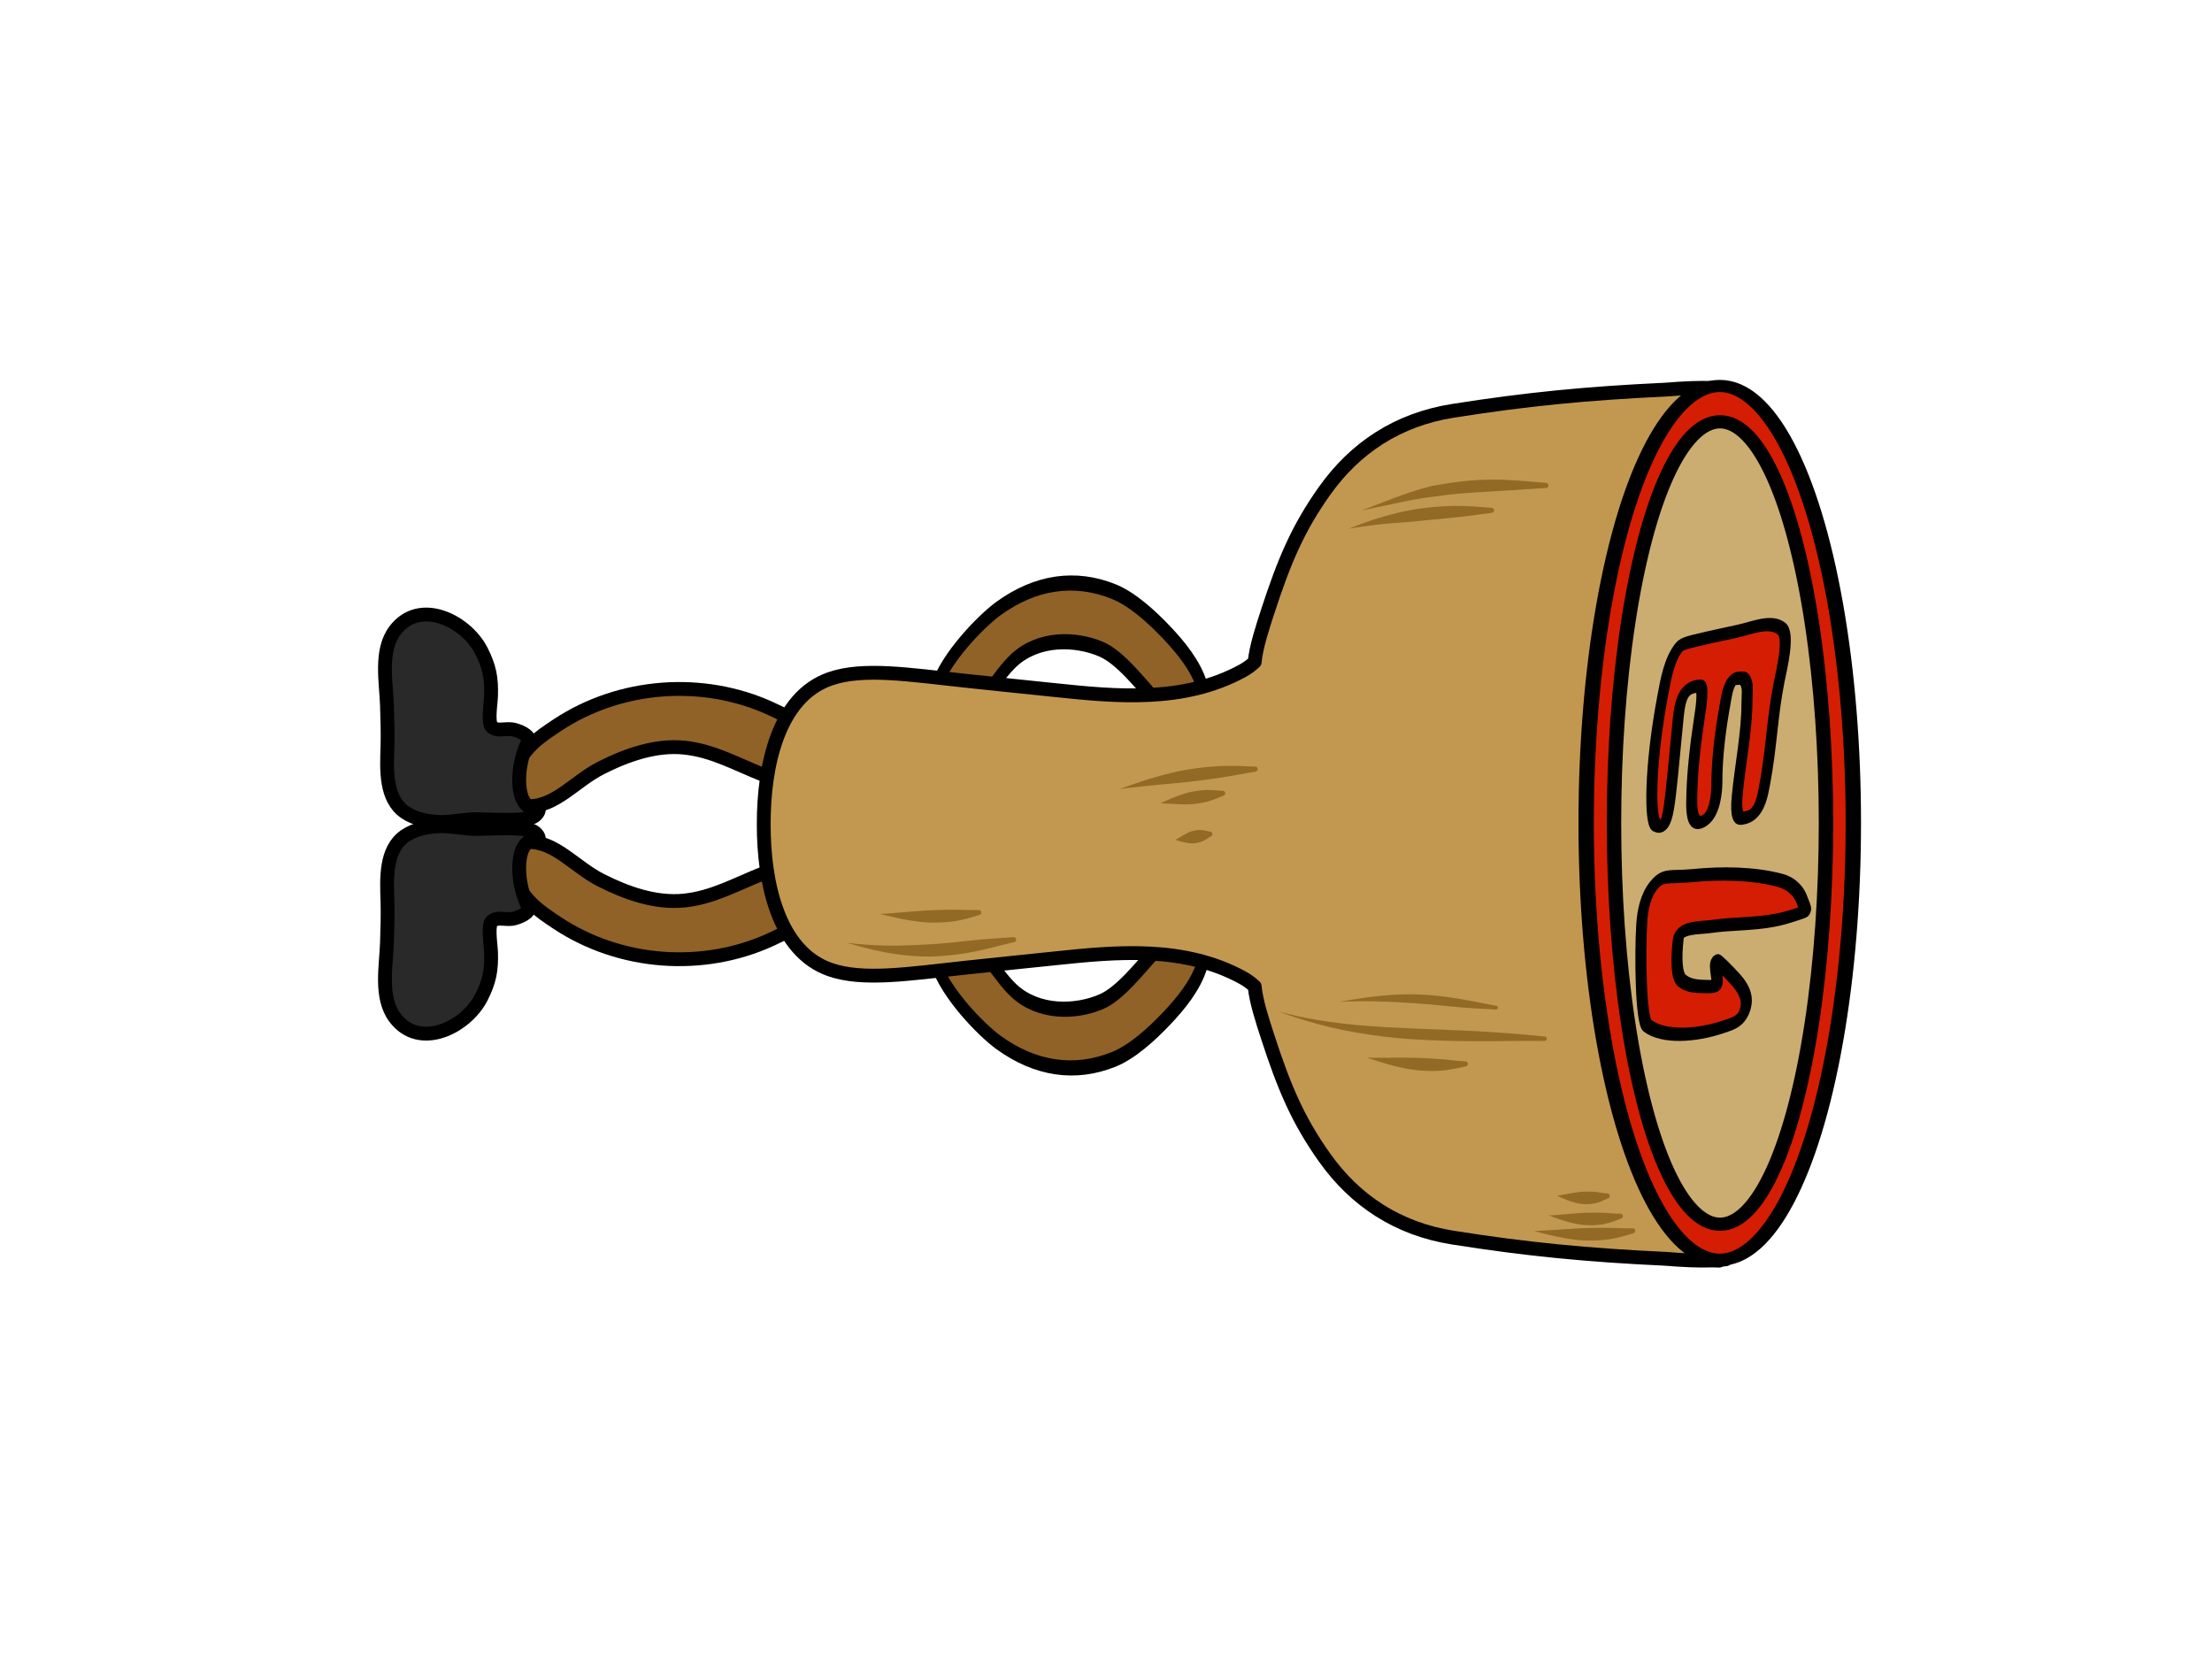 <?xml version="1.0" encoding="UTF-8" standalone="no"?>
<!DOCTYPE svg PUBLIC "-//W3C//DTD SVG 1.1//EN" "http://www.w3.org/Graphics/SVG/1.1/DTD/svg11.dtd">
<svg viewBox="0 0 480 360" version="1.1" xmlns="http://www.w3.org/2000/svg" xmlns:xlink="http://www.w3.org/1999/xlink" xml:space="preserve" xmlns:serif="http://www.serif.com/" style="fill-rule:evenodd;clip-rule:evenodd;stroke-linecap:round;stroke-linejoin:round;stroke-miterlimit:1.5;">
    <g transform="matrix(1,0,0,1,0,-750)">
        <g id="stamp-rolling5" transform="matrix(0.951,0,0,1.059,-0.239,-44.953)">
            <rect x="0.251" y="750.845" width="504.966" height="340.025" style="fill:none;"/>
            <g id="stamp-rolling51" serif:id="stamp-rolling5" transform="matrix(6.44171e-17,0.945,-1.052,5.78348e-17,835.247,-113.194)">
                <g id="legs" transform="matrix(-1,0,0,1.104,1239.1,-39.7)">
                    <g id="leg" transform="matrix(0.95,0.283,-0.312,0.86,-42.408,294.903)">
                        <g transform="matrix(0.994,-0.11,0.11,0.994,7.557,28.837)">
                            <path d="M261.243,250.641C254.936,253.785 258.093,259.844 261.239,264.612C264.646,269.776 268.565,274.161 270.46,280.104C272.331,285.972 271.497,292.578 269.844,298.713C268.218,304.754 263.743,309.996 264.956,315.691C265.562,318.535 270.308,318.91 272.584,317.518C277.576,314.464 279.15,310.394 280.847,306.135C286.989,290.722 284.418,272.871 274.867,259.959C271.779,255.786 265.747,248.396 261.243,250.641Z" style="fill:rgb(144,98,39);stroke:black;stroke-width:3px;"/>
                        </g>
                        <g transform="matrix(0.958,-0.286,0.286,0.958,-37.058,90.669)">
                            <path d="M264.339,310.169C264.74,308.793 262.368,309.541 262.064,311.663C261.656,314.506 261.951,318.542 262.184,322.757C262.321,325.218 261.691,328.517 261.796,330.741C261.921,333.397 262.523,336.323 264.118,338.522C267.21,342.786 273.675,342.224 278.227,341.951C281.281,341.768 284.329,341.79 287.386,341.8C292.366,341.816 299.276,343.044 303.584,339.615C310.556,334.066 305.26,324.108 298.677,320.991C295.232,319.36 292.765,318.909 288.809,319.16C287.483,319.244 285.799,319.606 283.826,319.59C283.591,319.589 282.515,319.5 282.321,319.345C280.995,318.286 281.745,316.336 281.475,314.777C281.277,313.631 280.052,310.712 278.817,311.355C273.757,313.989 268.385,313.93 266.214,312.911C265.006,312.343 263.988,311.375 264.339,310.169Z" style="fill:rgb(41,41,41);stroke:black;stroke-width:3px;"/>
                        </g>
                    </g>
                    <g id="leg1" serif:id="leg" transform="matrix(-0.95,0.283,0.312,0.86,334.955,294.903)">
                        <g transform="matrix(0.994,-0.11,0.11,0.994,7.557,28.837)">
                            <path d="M261.243,250.641C254.936,253.785 258.093,259.844 261.239,264.612C264.646,269.776 268.565,274.161 270.46,280.104C272.331,285.972 271.497,292.578 269.844,298.713C268.218,304.754 263.743,309.996 264.956,315.691C265.562,318.535 270.308,318.91 272.584,317.518C277.576,314.464 279.15,310.394 280.847,306.135C286.989,290.722 284.418,272.871 274.867,259.959C271.779,255.786 265.747,248.396 261.243,250.641Z" style="fill:rgb(144,98,39);stroke:black;stroke-width:3px;"/>
                        </g>
                        <g transform="matrix(0.958,-0.286,0.286,0.958,-37.058,90.669)">
                            <path d="M264.339,310.169C264.74,308.793 262.368,309.541 262.064,311.663C261.656,314.506 261.951,318.542 262.184,322.757C262.321,325.218 261.691,328.517 261.796,330.741C261.921,333.397 262.523,336.323 264.118,338.522C267.21,342.786 273.675,342.224 278.227,341.951C281.281,341.768 284.329,341.79 287.386,341.8C292.366,341.816 299.276,343.044 303.584,339.615C310.556,334.066 305.26,324.108 298.677,320.991C295.232,319.36 292.765,318.909 288.809,319.16C287.483,319.244 285.799,319.606 283.826,319.59C283.591,319.589 282.515,319.5 282.321,319.345C280.995,318.286 281.745,316.336 281.475,314.777C281.277,313.631 280.052,310.712 278.817,311.355C273.757,313.989 268.385,313.93 266.214,312.911C265.006,312.343 263.988,311.375 264.339,310.169Z" style="fill:rgb(41,41,41);stroke:black;stroke-width:3px;"/>
                        </g>
                    </g>
                </g>
                <g id="right-arm" transform="matrix(-0.667,-0.669,-0.867,0.421,1360.16,603.325)">
                    <path d="M212.641,171.32C204.268,169.598 204.639,190.591 198.085,199.691C193.688,205.795 185.675,212.259 177.749,212.498C172.205,212.665 165.823,210.059 160.386,211.413C156.637,212.347 154.263,218.61 157.941,221.01C163.191,224.434 174.895,224.596 179.974,223.806C190.895,222.109 200.097,216.432 206.883,207.362C210.182,202.952 212.552,196.703 214.164,191.476C215.623,186.744 217.046,180.956 216.193,176.447C215.73,174.003 215.145,171.835 212.641,171.32Z" style="fill:rgb(144,98,39);stroke:black;stroke-width:3px;"/>
                </g>
                <g id="right-arm1" serif:id="right-arm" transform="matrix(0.667,-0.669,0.867,0.421,826.094,603.325)">
                    <path d="M212.641,171.32C204.268,169.598 204.639,190.591 198.085,199.691C193.688,205.795 185.675,212.259 177.749,212.498C172.205,212.665 165.823,210.059 160.386,211.413C156.637,212.347 154.263,218.61 157.941,221.01C163.191,224.434 174.895,224.596 179.974,223.806C190.895,222.109 200.097,216.432 206.883,207.362C210.182,202.952 212.552,196.703 214.164,191.476C215.623,186.744 217.046,180.956 216.193,176.447C215.73,174.003 215.145,171.835 212.641,171.32Z" style="fill:rgb(144,98,39);stroke:black;stroke-width:3px;"/>
                </g>
                <g id="body" transform="matrix(1,0,0,1,833.551,357.365)">
                    <g transform="matrix(1,0,0,1,113.675,-363.365)">
                        <path d="M145.629,426.103L239.972,425.415C240.037,425.844 240.089,426.306 240.131,426.797L240.258,426.798C240.247,427.307 240.235,427.811 240.223,428.316C240.333,431.126 240.176,434.643 239.863,438.454C239.072,455.502 237.792,468.577 235.269,484.578C233.386,496.523 227.274,505.776 217.908,512.427C209.655,518.286 202.538,521.243 191.676,524.78C188.482,525.819 183.951,527.313 180.816,527.576C180.078,528.36 179.424,529.245 178.876,530.251C171.923,543.008 173.319,557.603 174.697,570.747C175.379,577.249 175.998,583.454 176.729,590.235C178.076,602.725 179.639,612.544 177.145,619.684C173.217,630.934 158.278,634.1 145.629,634.067C132.98,634.1 118.041,630.934 114.112,619.684C111.619,612.544 113.182,602.725 114.529,590.235C115.259,583.454 115.879,577.249 116.56,570.747C117.939,557.603 119.335,543.008 112.382,530.251C111.834,529.245 111.18,528.36 110.442,527.576C107.307,527.313 102.776,525.819 99.582,524.78C88.72,521.243 81.603,518.286 73.35,512.427C63.984,505.776 57.872,496.523 55.989,484.578C53.466,468.577 52.186,455.502 51.395,438.454C51.082,434.643 50.925,431.126 51.035,428.316C51.023,427.811 51.011,427.307 51,426.798L51.127,426.797C51.169,426.306 51.221,425.844 51.286,425.415L145.629,426.103Z" style="fill:rgb(194,152,80);stroke:black;stroke-width:3px;"/>
                    </g>
                    <g transform="matrix(1.041,0,0,1.317,31.027,-19.627)">
                        <ellipse cx="219" cy="63" rx="91" ry="22" style="fill:rgb(213,29,3);stroke:black;stroke-width:2.53px;"/>
                    </g>
                    <g transform="matrix(0.956,0,0,1.045,49.678,-2.545)">
                        <ellipse cx="219" cy="63" rx="91" ry="22" style="fill:rgb(203,173,113);stroke:black;stroke-width:2.99px;"/>
                    </g>
                    <g transform="matrix(-0.988,0.152,0.152,0.988,473.47,-34.612)">
                        <path d="M254.333,162.032C254.805,164.451 255.331,166.89 255.603,169.424C255.868,171.888 255.968,174.399 255.925,176.903C255.89,178.912 255.71,180.904 255.482,182.886C255.133,185.928 254.581,188.862 253.979,191.752C253.965,188.821 253.773,185.867 253.603,182.831C253.494,180.868 253.345,178.907 253.27,176.93C253.178,174.466 253.112,172.002 253.104,169.561C253.096,167.04 253.245,164.58 253.233,162.141C253.203,161.838 253.425,161.567 253.729,161.537C254.033,161.507 254.303,161.729 254.333,162.032Z" style="fill:rgb(146,106,37);"/>
                    </g>
                    <g transform="matrix(-0.988,0.152,0.152,0.988,472.727,-34.721)">
                        <path d="M249.517,170.075C249.724,171.166 250.063,172.252 250.208,173.486C250.338,174.597 250.367,175.758 250.304,176.91C250.253,177.851 250.09,178.756 249.917,179.662C249.631,181.158 249.242,182.469 248.877,183.764C248.645,182.449 248.303,181.138 248.037,179.65C247.877,178.75 247.709,177.855 247.65,176.923C247.576,175.771 247.586,174.61 247.705,173.498C247.838,172.252 248.173,171.154 248.412,170.06C248.416,169.755 248.667,169.511 248.972,169.515C249.277,169.519 249.522,169.77 249.517,170.075Z" style="fill:rgb(146,106,37);"/>
                    </g>
                    <g transform="matrix(-0.988,0.152,0.152,0.988,472.727,-34.721)">
                        <path d="M241.197,174.159C241.414,174.776 241.715,175.327 241.839,176.101C241.936,176.706 241.934,177.361 241.848,177.997C241.776,178.53 241.598,178.993 241.43,179.488C241.124,180.389 240.792,181.018 240.556,181.764C240.19,181.05 239.85,180.402 239.55,179.473C239.385,178.961 239.236,178.471 239.194,177.918C239.146,177.271 239.195,176.611 239.338,176.008C239.516,175.259 239.862,174.744 240.092,174.143C240.096,173.838 240.347,173.594 240.652,173.599C240.957,173.603 241.201,173.854 241.197,174.159Z" style="fill:rgb(146,106,37);"/>
                    </g>
                    <g transform="matrix(-0.995,0.098,0.058,0.585,488.825,82.382)">
                        <path d="M217.319,192.99C217.411,198.204 217.514,203.045 217.497,207.91C217.479,212.942 217.419,217.94 217.546,223.303C217.596,225.426 217.65,227.602 217.723,229.868C217.952,236.971 218.408,244.825 219.657,254.294C218.081,247.727 216.909,241.942 216.132,236.506C215.503,232.101 215.092,227.998 214.906,224.051C214.647,218.573 214.726,213.43 214.998,208.321C215.267,203.266 215.818,198.302 216.215,192.9C216.23,192.382 216.489,191.981 216.793,192.005C217.098,192.03 217.334,192.471 217.319,192.99Z" style="fill:rgb(146,106,37);"/>
                    </g>
                    <g transform="matrix(-0.998,0.055,0.055,0.998,494.984,-4.004)">
                        <path d="M229.418,215.984C229.45,217.763 229.683,219.5 229.776,221.301C229.865,223.05 229.916,224.809 229.938,226.571C229.956,227.997 229.897,229.406 229.867,230.828C229.82,233.028 229.719,235.148 229.726,237.306C229.097,235.224 228.466,233.176 227.995,231.008C227.686,229.585 227.416,228.16 227.287,226.706C227.126,224.889 227.106,223.054 227.273,221.249C227.445,219.4 227.882,217.641 228.319,215.862C228.353,215.559 228.627,215.34 228.93,215.374C229.233,215.408 229.452,215.681 229.418,215.984Z" style="fill:rgb(146,106,37);"/>
                    </g>
                    <g transform="matrix(0.62,0.05,-0.048,0.586,173.94,-12.04)">
                        <path d="M216.112,192.925C215.662,198.202 215.03,202.83 214.696,207.383C214.343,212.206 214.19,216.907 214.408,222.012C214.562,225.639 214.966,229.459 215.613,233.678C216.387,238.72 217.596,244.269 219.224,250.769C218.103,241.508 217.779,234.156 217.648,227.667C217.605,225.509 217.578,223.455 217.551,221.462C217.485,216.408 217.619,211.762 217.665,206.941C217.706,202.55 217.574,198.046 217.422,192.966C217.433,192.583 217.148,192.263 216.787,192.252C216.425,192.24 216.122,192.542 216.112,192.925Z" style="fill:rgb(146,106,37);"/>
                    </g>
                    <g transform="matrix(-0.726,-0.058,-0.079,0.997,478.43,-78.457)">
                        <path d="M217.431,192.955C217.572,198.404 217.577,203.853 217.346,209.299C217.174,213.374 216.907,217.438 216.709,221.489C216.51,225.557 216.331,229.604 216.415,233.648C216.535,239.447 217.068,245.21 218.626,250.971C215.566,243.394 214.077,235.693 213.615,227.881C213.491,225.776 213.457,223.666 213.502,221.552C213.607,216.666 213.975,211.76 214.494,206.857C214.985,202.211 215.701,197.585 216.103,192.935C216.111,192.669 216.414,192.456 216.781,192.462C217.147,192.467 217.439,192.688 217.431,192.955Z" style="fill:rgb(146,106,37);"/>
                    </g>
                    <g transform="matrix(-1,-0.023,-0.023,1,545.106,-92.138)">
                        <path d="M229.418,215.984C229.45,217.763 229.683,219.5 229.776,221.301C229.865,223.05 229.916,224.809 229.938,226.571C229.956,227.997 229.897,229.406 229.867,230.828C229.82,233.028 229.719,235.148 229.726,237.306C229.097,235.224 228.466,233.176 227.995,231.008C227.686,229.585 227.416,228.16 227.287,226.706C227.126,224.889 227.106,223.054 227.273,221.249C227.445,219.4 227.882,217.641 228.319,215.862C228.353,215.559 228.627,215.34 228.93,215.374C229.233,215.408 229.452,215.681 229.418,215.984Z" style="fill:rgb(146,106,37);"/>
                    </g>
                    <g transform="matrix(-0.999,0.045,0.045,0.999,481.352,-13.978)">
                        <path d="M300.929,101.563C301.459,105.593 302.071,109.7 302.197,113.85C302.324,118.024 301.955,122.194 301.387,126.249C300.962,128.402 300.421,130.504 299.784,132.594C298.84,135.693 297.734,138.712 296.762,141.81C297.24,138.606 297.823,135.453 298.313,132.258C298.635,130.161 298.915,128.072 299.051,125.945C299.417,122.775 299.496,119.539 299.569,116.289C299.624,113.858 299.644,111.422 299.677,108.994C299.71,106.516 299.812,104.072 299.826,101.641C299.805,101.336 300.034,101.072 300.339,101.05C300.643,101.029 300.907,101.259 300.929,101.563Z" style="fill:rgb(146,106,37);"/>
                    </g>
                    <g transform="matrix(-0.999,0.045,0.045,0.999,481.224,-12.825)">
                        <path d="M295.893,112.459C296.199,115.06 296.562,117.665 296.654,120.332C296.744,122.96 296.655,125.613 296.396,128.242C296.188,130.355 295.82,132.44 295.377,134.508C294.707,137.643 293.789,140.656 292.733,143.632C293.024,141.56 293.203,139.494 293.354,137.383C293.531,134.899 293.557,132.418 293.657,129.91C293.723,128.257 293.832,126.604 293.923,124.952C294.037,122.875 294.121,120.802 294.26,118.74C294.403,116.629 294.647,114.567 294.788,112.49C294.78,112.185 295.02,111.931 295.325,111.922C295.63,111.914 295.885,112.154 295.893,112.459Z" style="fill:rgb(146,106,37);"/>
                    </g>
                    <g transform="matrix(-1.072,0.048,0.045,0.999,583.095,-144.477)">
                        <path d="M229.38,215.989C229.396,217.768 229.607,219.505 229.69,221.304C229.771,223.052 229.821,224.809 229.848,226.57C229.87,227.995 229.821,229.403 229.802,230.825C229.773,233.025 229.698,235.147 229.726,237.306C229.119,235.228 228.513,233.184 228.06,231.019C227.763,229.595 227.504,228.17 227.378,226.714C227.221,224.895 227.2,223.056 227.359,221.248C227.521,219.397 227.936,217.637 228.357,215.857C228.391,215.554 228.648,215.338 228.93,215.374C229.212,215.411 229.414,215.686 229.38,215.989Z" style="fill:rgb(146,106,37);"/>
                    </g>
                    <g transform="matrix(-0.986,0.044,0.033,0.724,562.82,-81.502)">
                        <path d="M229.422,216.038C229.456,217.831 229.698,219.524 229.791,221.329C229.88,223.055 229.933,224.79 229.955,226.532C229.973,227.955 229.908,229.348 229.877,230.771C229.828,233.006 229.722,235.103 229.726,237.306C229.089,235.247 228.469,233.282 227.989,231.11C227.675,229.684 227.405,228.263 227.273,226.785C227.107,224.941 227.087,223.062 227.257,221.232C227.434,219.337 227.867,217.601 228.315,215.808C228.362,215.392 228.647,215.106 228.953,215.169C229.258,215.232 229.468,215.622 229.422,216.038Z" style="fill:rgb(146,106,37);"/>
                    </g>
                    <g transform="matrix(-0.634,0.029,0.023,0.509,480.047,-28.802)">
                        <path d="M229.731,216.073C229.894,217.895 230.327,219.501 230.495,221.342C230.65,223.042 230.714,224.764 230.7,226.487C230.688,227.922 230.525,229.286 230.402,230.712C230.204,233.019 229.899,235.034 229.726,237.306C228.894,235.227 228.107,233.375 227.463,231.153C227.048,229.724 226.693,228.322 226.527,226.816C226.322,224.96 226.309,223.051 226.554,221.216C226.814,219.258 227.41,217.591 228.006,215.774C228.073,215.181 228.513,214.767 228.989,214.849C229.464,214.932 229.797,215.48 229.731,216.073Z" style="fill:rgb(146,106,37);"/>
                    </g>
                </g>
                <g id="stamp" transform="matrix(1,0,1.402,1,-589.657,-1.455)">
                    <g transform="matrix(-1,-0.016,0.981,-0.873,1252.72,478.285)">
                        <path d="M182.542,42.968C178.88,47.169 177.476,55.434 177.794,61.859C177.918,64.357 177.793,66.6 180.596,67.422C183.595,68.3 187.007,64.949 188.998,63.182C189.209,62.995 192.384,60.109 192.28,59.914C191.902,59.204 187.622,60.614 187.068,60.145C186.735,59.864 187.307,57.822 187.405,57.43C187.962,55.206 188.53,53.127 190.062,51.443C191.256,50.131 194.669,49.764 199.253,50.335C201.718,50.642 200.174,56.04 199.929,58.22C199.287,63.925 197.846,68.87 197.426,74.606C197.287,76.502 197.327,78.196 197.417,80.095C197.423,80.221 197.462,82.016 197.585,82.026C197.96,82.057 199.563,81.293 199.909,81.158C202.581,80.12 204.521,77.953 205.666,75.444C208.82,68.534 210.72,60.847 211.864,53.489C212.763,47.713 213.909,46.431 212.164,44.15C210.478,41.948 207.337,41.307 204.788,41.162C198.258,40.791 184.008,41.286 182.542,42.968Z" style="fill:rgb(213,29,3);stroke:black;stroke-width:2.74px;"/>
                    </g>
                    <g transform="matrix(-1,-0.016,0.981,-0.873,1252.72,478.285)">
                        <path d="M224.777,44.39C222.555,47.62 226.988,47.511 244.917,49.326C248.596,49.699 252.865,49.871 251.78,54.625C251.488,55.905 246.396,54.959 245.344,54.785C239.522,53.822 233.574,53.088 227.662,53.148C225.235,53.173 221.749,53.577 222.963,56.67C223.886,59.024 228.009,59.391 230.051,59.354C235.352,59.259 241.157,60.003 246.576,61.138C248.02,61.44 250.698,61.778 251.211,63.357C251.325,63.708 250.99,65.4 250.777,65.597C249.265,66.989 247.641,66.493 245.546,66.542C239.631,66.681 232.587,65.105 226.679,64.519C225.65,64.417 221.513,63.969 221.143,65.669C220.975,66.44 220.996,67.457 221.217,68.088C221.977,70.258 224.579,70.802 226.88,71.288C234.565,72.91 240.625,72.849 247.952,74.503C250.277,75.027 257.201,77.081 259.179,74.87C261.739,72.008 261.048,67.525 261.229,63.949C261.394,60.69 261.633,56.826 261.717,53.564C261.74,52.695 261.932,50.174 261.345,49.453C259.283,46.923 255.053,46.166 252.05,45.524C237.715,42.46 225.929,42.715 224.777,44.39Z" style="fill:rgb(213,29,3);stroke:black;stroke-width:2.74px;"/>
                    </g>
                </g>
            </g>
        </g>
    </g>
</svg>
